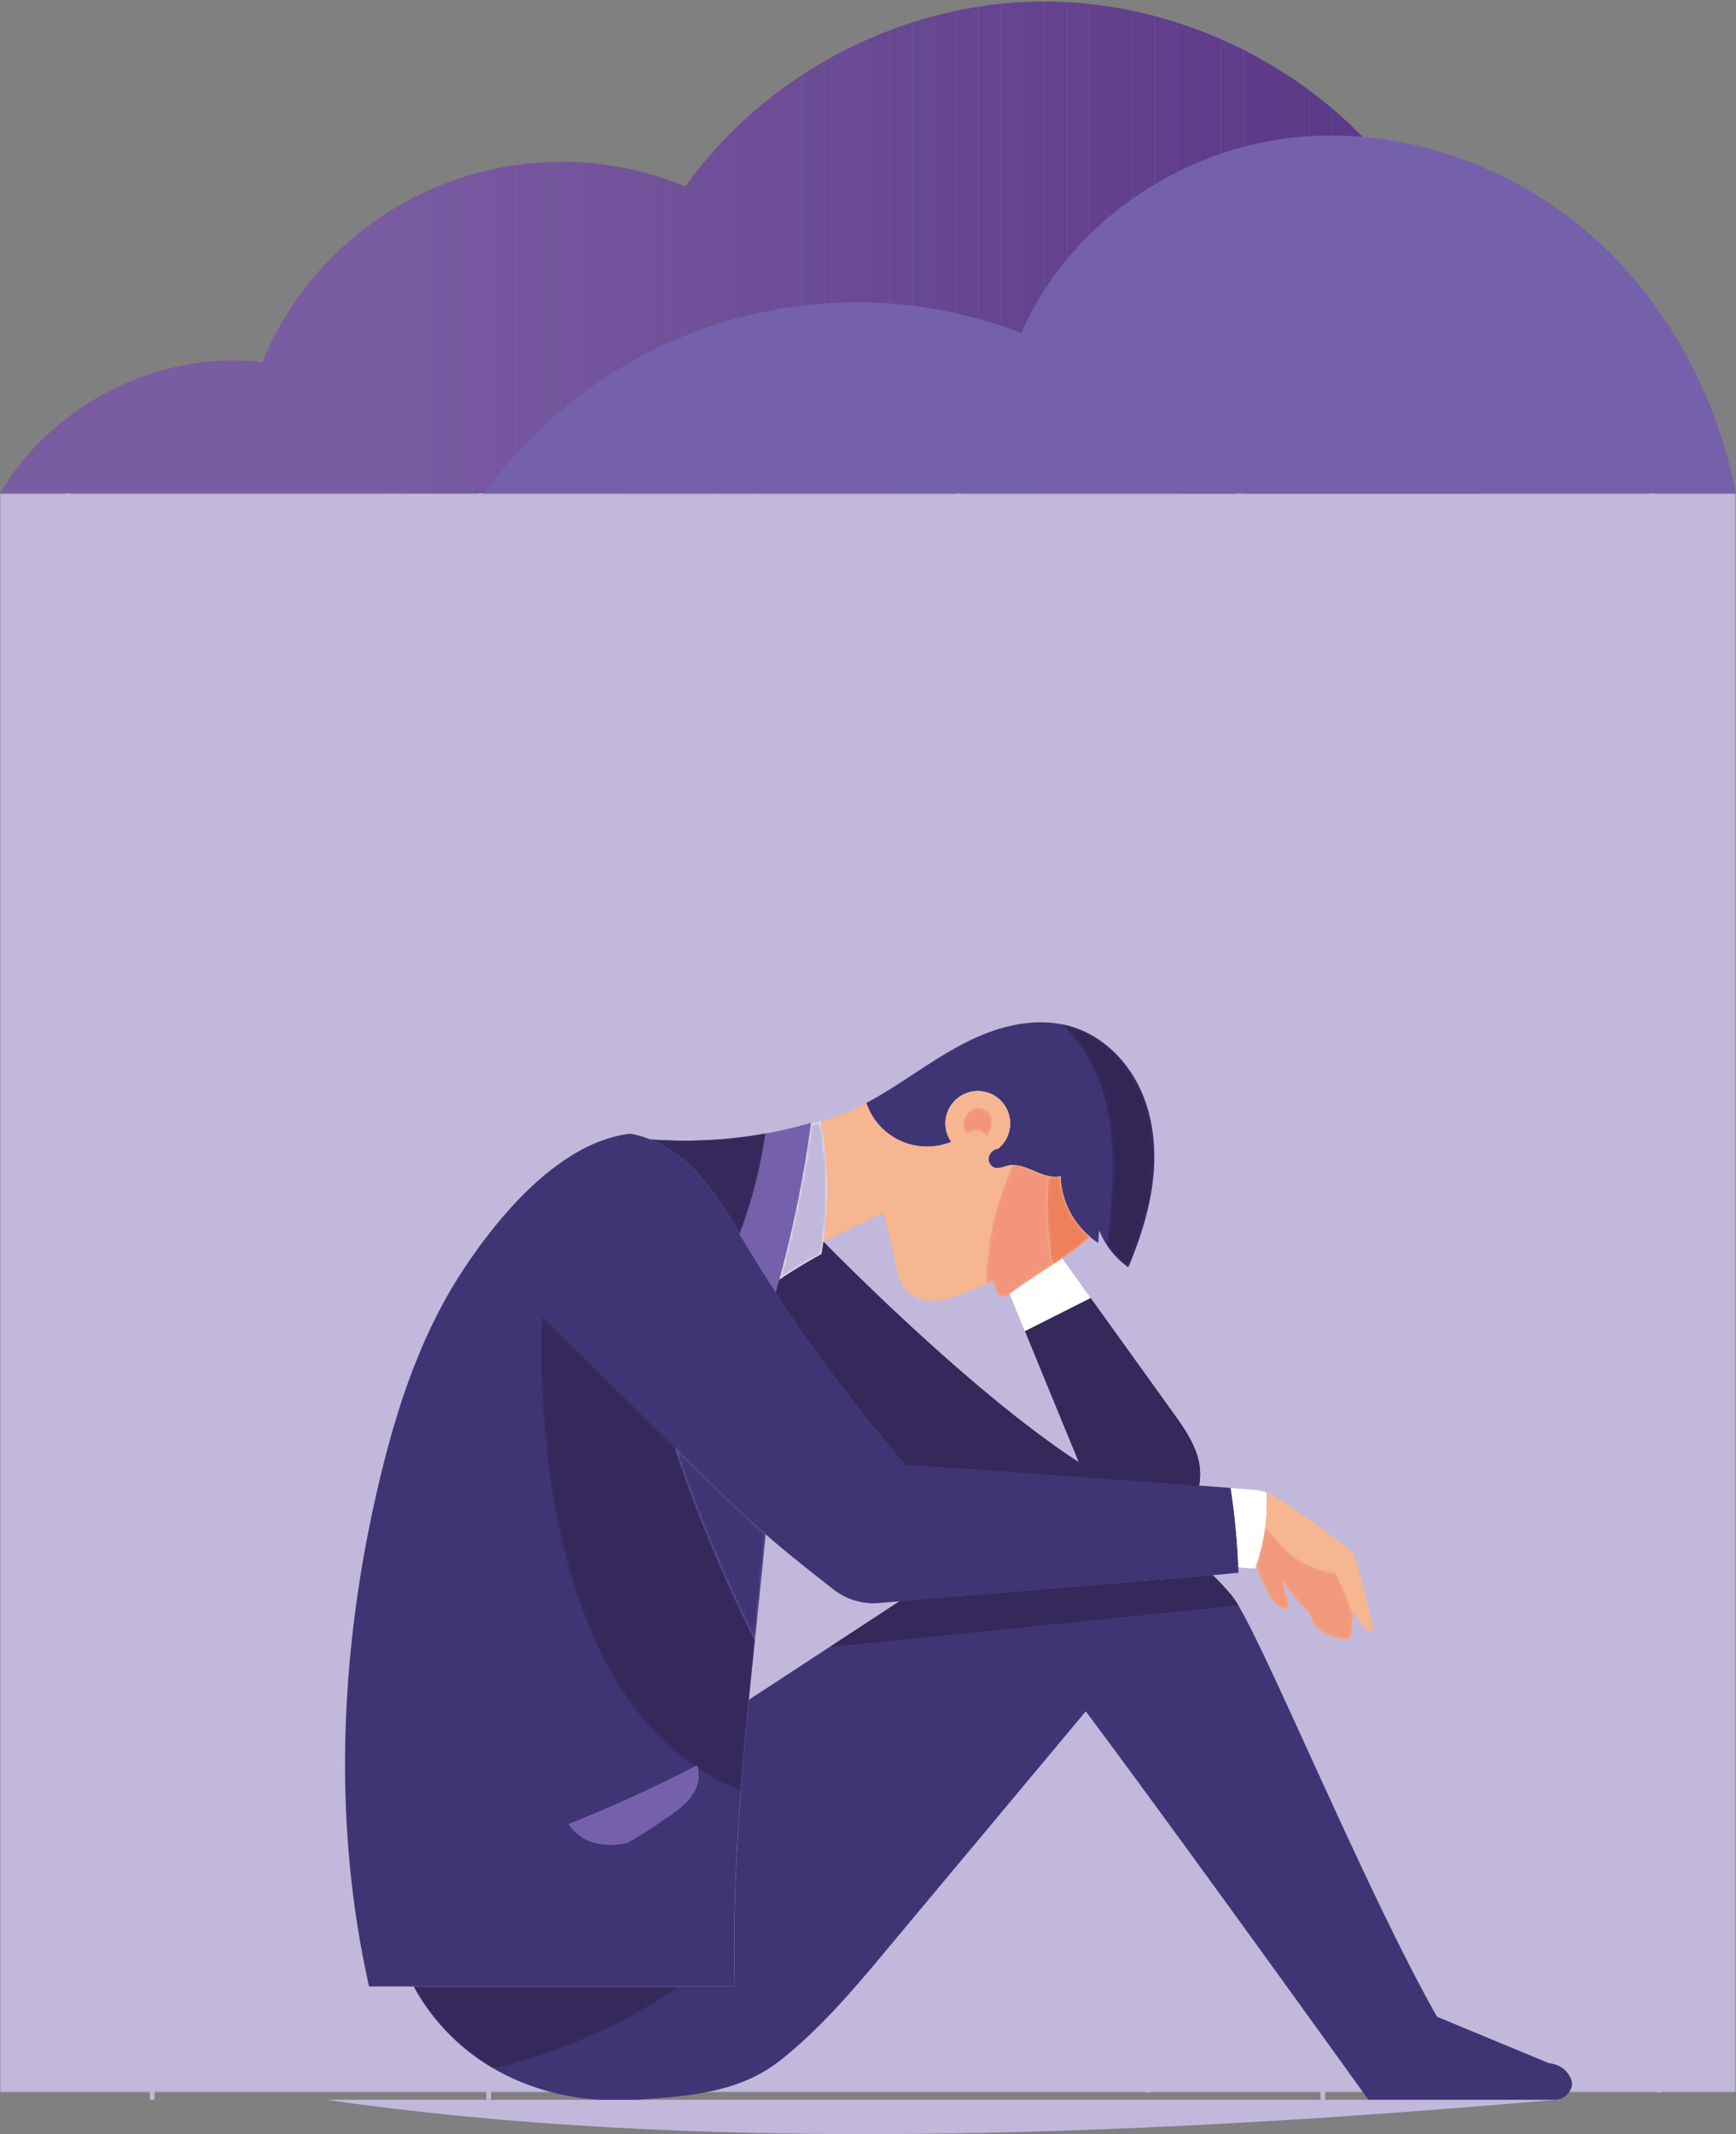<svg xmlns="http://www.w3.org/2000/svg" xmlns:xlink="http://www.w3.org/1999/xlink" viewBox="0 0 556.19 683.45"><rect x="0" y="0" width="556.19" height="683.45" fill="#808080" stroke="none"/><defs><style>.cls-1{fill:url(#linear-gradient);}.cls-2{fill:url(#linear-gradient-2);}.cls-3{fill:url(#linear-gradient-3);}.cls-4{fill:url(#linear-gradient-4);}.cls-5{fill:url(#linear-gradient-5);}.cls-6{fill:url(#linear-gradient-6);}.cls-7{fill:url(#linear-gradient-7);}.cls-8{fill:url(#linear-gradient-8);}.cls-9{fill:url(#linear-gradient-9);}.cls-10{fill:url(#linear-gradient-10);}.cls-11{fill:url(#linear-gradient-11);}.cls-12{fill:none;}.cls-13{fill:#c2b8db;}.cls-14{mask:url(#mask);}.cls-15{clip-path:url(#clip-path);}.cls-16{fill:#7a5ca2;}.cls-17{fill:#795ba2;}.cls-18{fill:#785aa1;}.cls-19{fill:#7759a1;}.cls-20{fill:#7759a0;}.cls-21{fill:#7758a0;}.cls-22{fill:#76579f;}.cls-23{fill:#75569e;}.cls-24{fill:#74569d;}.cls-25{fill:#74559d;}.cls-26{fill:#73549c;}.cls-27{fill:#72539c;}.cls-28{fill:#71529b;}.cls-29{fill:#71519a;}.cls-30{fill:#70519a;}.cls-31{fill:#6f5099;}.cls-32{fill:#6e4f98;}.cls-33{fill:#6e4e98;}.cls-34{fill:#6d4d97;}.cls-35{fill:#6c4d96;}.cls-36{fill:#6b4c96;}.cls-37{fill:#6b4b95;}.cls-38{fill:#6a4a95;}.cls-39{fill:#694994;}.cls-40{fill:#684893;}.cls-41{fill:#674892;}.cls-42{fill:#674792;}.cls-43{fill:#664691;}.cls-44{fill:#654591;}.cls-45{fill:#654590;}.cls-46{fill:#65448f;}.cls-47{fill:#64428f;}.cls-48{fill:#63428e;}.cls-49{fill:#63418d;}.cls-50{fill:#62408d;}.cls-51{fill:#61408c;}.cls-52{fill:#613f8c;}.cls-53{fill:#603e8b;}.cls-54{fill:#5f3d8b;}.cls-55{fill:#5e3d8a;}.cls-56{fill:#5e3c89;}.cls-57{fill:#5d3b89;}.cls-58{fill:#5c3b88;}.cls-59{fill:#5b3a88;}.cls-60{fill:#5b3a87;}.cls-61{fill:#5a3987;}.cls-62{fill:#593887;}.cls-63{fill:#583886;}.cls-64{fill:#583785;}.cls-65{fill:#573785;}.cls-66{fill:#563684;}.cls-67{fill:#7561ab;}.cls-68{fill:#3f3574;}.cls-69{fill:#fff;}.cls-70{fill:#35285a;}.cls-71{fill:#f5b691;}.cls-72{mask:url(#mask-2);}.cls-73{fill:#f2987c;}.cls-74{mask:url(#mask-3);}.cls-75{mask:url(#mask-4);}.cls-76{fill:#323366;}.cls-77{mask:url(#mask-5);}.cls-78{mask:url(#mask-6);}.cls-79{mask:url(#mask-7);}.cls-80{mask:url(#mask-8);}.cls-81{fill:#ef805c;}.cls-82{mask:url(#mask-9);}.cls-83{fill:#f2957a;}.cls-84{mask:url(#mask-10);}.cls-85{fill:#332657;}.cls-86{mask:url(#mask-11);}</style><linearGradient id="linear-gradient" x1="400" y1="724.05" x2="400" y2="25.17" gradientUnits="userSpaceOnUse"><stop offset="0.07" stop-color="#1d1d1b"/><stop offset="0.89" stop-color="#f5f5f5"/></linearGradient><linearGradient id="linear-gradient-2" x1="524.38" y1="575.55" x2="555.31" y2="575.55" gradientUnits="userSpaceOnUse"><stop offset="0" stop-color="#fff"/><stop offset="1"/></linearGradient><linearGradient id="linear-gradient-3" x1="435.67" y1="435.91" x2="434.8" y2="423.1" xlink:href="#linear-gradient-2"/><linearGradient id="linear-gradient-4" x1="379" y1="471.14" x2="380.24" y2="430.95" xlink:href="#linear-gradient-2"/><linearGradient id="linear-gradient-5" x1="359.68" y1="460.33" x2="346.01" y2="425.86" xlink:href="#linear-gradient-2"/><linearGradient id="linear-gradient-6" x1="349.53" y1="536.64" x2="363.61" y2="578.55" xlink:href="#linear-gradient-2"/><linearGradient id="linear-gradient-7" x1="317.15" y1="499.79" x2="338.13" y2="604.71" xlink:href="#linear-gradient-2"/><linearGradient id="linear-gradient-8" x1="310.79" y1="695.57" x2="247.41" y2="738.01" xlink:href="#linear-gradient-2"/><linearGradient id="linear-gradient-9" x1="463.52" y1="445.88" x2="465.1" y2="476.67" xlink:href="#linear-gradient-2"/><linearGradient id="linear-gradient-10" x1="452.79" y1="437.7" x2="445.35" y2="500" xlink:href="#linear-gradient-2"/><linearGradient id="linear-gradient-11" x1="483.75" y1="470.45" x2="476.13" y2="410.71" xlink:href="#linear-gradient-2"/><mask id="mask" x="0" y="158" width="556.19" height="512.14" maskUnits="userSpaceOnUse"><g transform="translate(-121.9 -68.52)"><rect class="cls-1" x="121.9" y="226.52" width="556.19" height="512.14"/></g></mask><clipPath id="clip-path" transform="translate(-121.9 -68.52)"><path class="cls-12" d="M570,125.87c21.28,28.51,30.85,65.32,27.06,100.65H121.9c16.7-28.52,51-46,84-42a103.71,103.71,0,0,1,135.58-56.29C367.22,92.13,410.78,69.42,455.12,69S543.48,90.31,570,125.87Z"/></clipPath><mask id="mask-2" x="402.48" y="488.96" width="30.93" height="36.14" maskUnits="userSpaceOnUse"><g transform="translate(-121.9 -68.52)"><path class="cls-2" d="M532.59,563.63c-1.85-2-3.44-4.26-5.4-6.15a61.68,61.68,0,0,1-2.81,12.29c.12.38.24.76.37,1.13A45.45,45.45,0,0,0,529,580a9.87,9.87,0,0,0,2.34,2.87,3.83,3.83,0,0,0,3.52.69,59.36,59.36,0,0,0-2.37-9.76,45.85,45.85,0,0,0,9.05,11.45,10.94,10.94,0,0,0,.65,2.18,9.13,9.13,0,0,0,4.33,4.28,20.47,20.47,0,0,0,5.93,1.79,2.12,2.12,0,0,0,1.59-.12,2.17,2.17,0,0,0,.77-1.53,30.78,30.78,0,0,0,.45-6.57,94.89,94.89,0,0,0-5.58-13.14A27.39,27.39,0,0,1,532.59,563.63Z"/></g></mask><mask id="mask-3" x="249.63" y="359.11" width="15.31" height="50.79" maskUnits="userSpaceOnUse"><g transform="translate(-121.9 -68.52)"><path class="cls-4" d="M385.64,466.11l.09.09c-.16,1.31-.36,2.62-.58,3.93-4.67,2.54-9.21,5.29-13.62,8.29a395.3,395.3,0,0,0,10.17-50.08c1.05-.19,2.11-.43,3.15-.72a123.24,123.24,0,0,1,.9,38.43A.29.29,0,0,0,385.64,466.11Z"/></g></mask><mask id="mask-4" x="208.19" y="363.02" width="37.08" height="32.22" maskUnits="userSpaceOnUse"><g transform="translate(-121.9 -68.52)"><path class="cls-5" d="M367.17,431.53v0a149.46,149.46,0,0,1-8.3,32.2c-4-6.75-8.12-13.54-13.45-19.33a42.74,42.74,0,0,0-15.32-11A145.24,145.24,0,0,0,367.17,431.53Z"/></g></mask><mask id="mask-5" x="216.45" y="463.82" width="28.83" height="61.44" maskUnits="userSpaceOnUse"><g transform="translate(-121.9 -68.52)"><path class="cls-6" d="M367.19,559.83c-1.07,11.31-2.26,22.62-3.42,33.95a460.73,460.73,0,0,1-24.71-58.92,18.5,18.5,0,0,1-.71-2.52c.86.85,1.72,1.68,2.58,2.52C349.56,543.3,358.21,551.77,367.19,559.83Z"/></g></mask><mask id="mask-6" x="173.37" y="421.43" width="68.5" height="152.22" maskUnits="userSpaceOnUse"><g transform="translate(-121.9 -68.52)"><path class="cls-7" d="M338.35,532.34l-42.8-42.4s-7,106.21,48.94,144.4l.8-.4a7.35,7.35,0,0,1,.3,1.14,74.1,74.1,0,0,0,13.7,7.08q1.11-14.62,2.56-29.26c.61-6.38,1.28-12.74,1.92-19.12q-3.78-7.53-7.29-15.19h0a456.43,456.43,0,0,1-17.42-43.73A18.5,18.5,0,0,1,338.35,532.34Z"/></g></mask><mask id="mask-7" x="132.55" y="636.23" width="85.25" height="26.3" maskUnits="userSpaceOnUse"><g transform="translate(-121.9 -68.52)"><path class="cls-8" d="M254.46,704.75c.55,1,1.14,2,1.74,3a67.89,67.89,0,0,0,24,23.34,179.52,179.52,0,0,0,59.46-26.3Z"/></g></mask><mask id="mask-8" x="335.5" y="376.66" width="13.8" height="28.53" maskUnits="userSpaceOnUse"><g transform="translate(-121.9 -68.52)"><path class="cls-9" d="M471.21,464.68a26.5,26.5,0,0,1-9.51-19.47,8.67,8.67,0,0,1-3.89,0A114.54,114.54,0,0,0,459,473.7c1.06-.7,2.13-1.41,3.2-2.14A104.29,104.29,0,0,0,471.21,464.68Z"/></g></mask><mask id="mask-9" x="315.99" y="373.15" width="21.09" height="42.07" maskUnits="userSpaceOnUse"><g transform="translate(-121.9 -68.52)"><path class="cls-10" d="M457.81,445.17a20.45,20.45,0,0,1-3.91-1.32c-2.41-1-4.94-2.21-7.5-2.18a91.28,91.28,0,0,0-8.51,38.05l2.26-1a29,29,0,0,0,.81,3.14,2.62,2.62,0,0,0,4.06,1.32l.39-.3c4.22-3.21,8.85-6.09,13.57-9.21A114.54,114.54,0,0,1,457.81,445.17Z"/></g></mask><mask id="mask-10" x="339.95" y="327.96" width="29.86" height="77.83" maskUnits="userSpaceOnUse"><g transform="translate(-121.9 -68.52)"><path class="cls-11" d="M486.88,416.58c-4.33-8.89-12-16.32-21.48-19.23a31.19,31.19,0,0,0-3.55-.88,47.47,47.47,0,0,1,11.76,17.35c4.24,10.66,5.1,22.38,4.63,33.84-.28,6.57-1,13.11-1.66,19.64a26.18,26.18,0,0,0,6.75,7l.23-.33c3.77-9.13,6.84-18.65,7.82-28.49S491.21,425.46,486.88,416.58Z"/></g></mask><mask id="mask-11" x="308.63" y="354.72" width="9.21" height="9.32" maskUnits="userSpaceOnUse"><g transform="translate(-121.9 -68.52)"><path class="cls-3" d="M438.89,425a5.19,5.19,0,0,1,.66,4.3,9.72,9.72,0,0,1-1.69,3.31,3.69,3.69,0,0,0-2.37-1.91,3.79,3.79,0,0,0-3.85,1.36,6.22,6.22,0,0,1-.92-5,5.18,5.18,0,0,1,3.49-3.61A4.43,4.43,0,0,1,438.89,425Z"/></g></mask></defs><title>sad-man</title><g id="Layer_3" data-name="Layer 3"><path class="cls-13" d="M143.08,212.83v71.75h1.5V211.73Z" transform="translate(-121.9 -68.52)"/><g class="cls-14"><rect class="cls-13" y="158" width="556.19" height="512.14"/></g><rect class="cls-13" x="64.76" y="184.36" width="1.5" height="90.01"/><rect class="cls-13" x="306.35" y="147.09" width="1.5" height="90.01"/><rect class="cls-13" x="202.97" y="233.75" width="1.5" height="90.01"/><rect class="cls-13" x="45.38" y="330.57" width="1.5" height="90.01"/><rect class="cls-13" x="103.74" y="241.52" width="1.5" height="90.01"/><rect class="cls-13" x="250.96" y="184.36" width="1.5" height="90.01"/><rect class="cls-13" x="153.2" y="300.94" width="1.5" height="90.01"/><rect class="cls-13" x="153.2" y="139.36" width="1.5" height="90.01"/><rect class="cls-13" x="439.85" y="184.36" width="1.5" height="90.01"/><rect class="cls-13" x="396.26" y="126.05" width="1.5" height="90.01"/><rect class="cls-13" x="420.47" y="330.57" width="1.5" height="90.01"/><rect class="cls-13" x="478.83" y="241.52" width="1.5" height="90.01"/><rect class="cls-13" x="528.29" y="300.94" width="1.5" height="90.01"/><rect class="cls-13" x="528.29" y="139.36" width="1.5" height="90.01"/><rect class="cls-13" x="364.33" y="272.33" width="1.5" height="90.01"/><rect class="cls-13" x="67.38" y="492.18" width="1.5" height="90.01"/><rect class="cls-13" x="308.97" y="454.9" width="1.5" height="90.01"/><rect class="cls-13" x="23.79" y="433.87" width="1.5" height="90.01"/><rect class="cls-13" x="205.58" y="541.56" width="1.5" height="90.01"/><rect class="cls-13" x="47.99" y="638.39" width="1.5" height="34.07"/><rect class="cls-13" x="106.36" y="549.33" width="1.5" height="90.01"/><rect class="cls-13" x="253.57" y="492.18" width="1.5" height="90.01"/><rect class="cls-13" x="155.81" y="608.75" width="1.5" height="63.7"/><rect class="cls-13" x="155.81" y="447.17" width="1.5" height="90.01"/><rect class="cls-13" x="442.47" y="492.18" width="1.5" height="90.01"/><rect class="cls-13" x="398.88" y="433.87" width="1.5" height="90.01"/><rect class="cls-13" x="423.08" y="638.39" width="1.5" height="39.8"/><rect class="cls-13" x="481.45" y="409.9" width="1.5" height="90.01"/><rect class="cls-13" x="530.9" y="608.75" width="1.5" height="61.4"/><rect class="cls-13" x="530.9" y="447.17" width="1.5" height="90.01"/><rect class="cls-13" x="366.95" y="580.14" width="1.5" height="90.01"/><g class="cls-15"><rect class="cls-16" width="115.94" height="158"/><rect class="cls-16" x="115.94" width="7.06" height="158"/><rect class="cls-17" x="123" width="7.06" height="158"/><rect class="cls-18" x="130.06" width="7.06" height="158"/><rect class="cls-19" x="137.12" width="7.06" height="158"/><rect class="cls-20" x="144.18" width="7.06" height="158"/><rect class="cls-21" x="151.24" width="7.06" height="158"/><rect class="cls-22" x="158.3" width="7.06" height="158"/><rect class="cls-23" x="165.36" width="7.06" height="158"/><rect class="cls-24" x="172.41" width="7.06" height="158"/><rect class="cls-25" x="179.47" width="7.06" height="158"/><rect class="cls-26" x="186.53" width="7.06" height="158"/><rect class="cls-27" x="193.59" width="7.06" height="158"/><rect class="cls-28" x="200.65" width="7.06" height="158"/><rect class="cls-29" x="207.71" width="7.06" height="158"/><rect class="cls-30" x="214.77" width="7.06" height="158"/><rect class="cls-31" x="221.83" width="7.06" height="158"/><rect class="cls-32" x="228.89" width="7.06" height="158"/><rect class="cls-33" x="235.95" width="7.06" height="158"/><rect class="cls-34" x="243.01" width="7.06" height="158"/><rect class="cls-35" x="250.07" width="7.06" height="158"/><rect class="cls-36" x="257.13" width="7.06" height="158"/><rect class="cls-37" x="264.19" width="7.06" height="158"/><rect class="cls-38" x="271.25" width="7.06" height="158"/><rect class="cls-39" x="278.3" width="7.06" height="158"/><rect class="cls-40" x="285.36" width="7.06" height="158"/><rect class="cls-41" x="292.42" width="7.06" height="158"/><rect class="cls-42" x="299.48" width="7.06" height="158"/><rect class="cls-43" x="306.54" width="7.06" height="158"/><rect class="cls-44" x="313.6" width="7.06" height="158"/><rect class="cls-45" x="320.66" width="7.06" height="158"/><rect class="cls-46" x="327.72" width="7.06" height="158"/><rect class="cls-47" x="334.78" width="7.06" height="158"/><rect class="cls-48" x="341.84" width="7.06" height="158"/><rect class="cls-49" x="348.9" width="7.06" height="158"/><rect class="cls-50" x="355.96" width="7.06" height="158"/><rect class="cls-51" x="363.02" width="7.06" height="158"/><rect class="cls-52" x="370.08" width="7.06" height="158"/><rect class="cls-53" x="377.14" width="7.06" height="158"/><rect class="cls-54" x="384.19" width="7.06" height="158"/><rect class="cls-55" x="391.25" width="7.06" height="158"/><rect class="cls-56" x="398.31" width="7.06" height="158"/><rect class="cls-57" x="405.37" width="7.06" height="158"/><rect class="cls-58" x="412.43" width="7.06" height="158"/><rect class="cls-59" x="419.49" width="7.06" height="158"/><rect class="cls-60" x="426.55" width="7.06" height="158"/><rect class="cls-61" x="433.61" width="7.06" height="158"/><rect class="cls-62" x="440.67" width="7.06" height="158"/><rect class="cls-63" x="447.73" width="7.06" height="158"/><rect class="cls-64" x="454.79" width="7.06" height="158"/><rect class="cls-65" x="461.85" width="7.06" height="158"/><rect class="cls-66" x="468.91" width="7.06" height="158"/><rect class="cls-66" x="475.97" width="2.98" height="158"/></g><path class="cls-67" d="M678.1,226.52h-401a146.82,146.82,0,0,1,172.07-51.33c14.44-33.46,47.92-57.26,84-62.23s73.73,8.17,100.6,32.79C656.81,166.85,672,195.82,678.1,226.52Z" transform="translate(-121.9 -68.52)"/><path class="cls-13" d="M226.4,741c115.22,16.66,250.51,12.52,393.89,0Z" transform="translate(-121.9 -68.52)"/><path class="cls-68" d="M474.07,462.55c-.12,1.32-.23,2.64-.33,4a18.75,18.75,0,0,1-2.53-1.84,26.5,26.5,0,0,1-9.51-19.47c-2.52.63-5.34-.29-7.8-1.36-2.86-1.23-5.9-2.68-8.95-2-1.54.31-3.12,1.15-4.59.6a3,3,0,0,1-1.68-3.34,3.7,3.7,0,0,1,2.76-2.69l.08.1a10.36,10.36,0,1,0-16.59-6.65,9.87,9.87,0,0,0,1.77,4.35,20.55,20.55,0,0,1-27.3-12.45c3.39-1.79,6.67-3.79,9.89-5.85,8.58-5.51,16.95-11.51,26.3-15.56s20.07-6,29.81-3c9.45,2.91,17.15,10.34,21.48,19.23s5.49,19.09,4.5,28.91-4.05,19.36-7.82,28.49l-.23.33A26.69,26.69,0,0,1,474.07,462.55Z" transform="translate(-121.9 -68.52)"/><path class="cls-69" d="M385.64,466.11l.09.09c-.16,1.31-.36,2.62-.58,3.93-4.67,2.54-9.21,5.29-13.62,8.29a395.3,395.3,0,0,0,10.17-50.08c1.05-.19,2.11-.43,3.15-.72a123.24,123.24,0,0,1,.9,38.43A.29.29,0,0,0,385.64,466.11Z" transform="translate(-121.9 -68.52)"/><path class="cls-68" d="M367.17,431.53v0a149.46,149.46,0,0,1-8.3,32.2c-4-6.75-8.12-13.54-13.45-19.33a42.74,42.74,0,0,0-15.32-11A145.24,145.24,0,0,0,367.17,431.53Z" transform="translate(-121.9 -68.52)"/><path class="cls-70" d="M506.06,544.37c-11.45-.86-24.23-1.79-36.81-2.69l.05-.62c-.57-1.4-1.14-2.8-1.72-4.2q-8.65-21-17.28-42.05l21-10.59q13.14,18.27,26.28,36.55c2.83,3.94,5.69,7.93,7.39,12.47A20.31,20.31,0,0,1,506.06,544.37Z" transform="translate(-121.9 -68.52)"/><path class="cls-68" d="M469.77,616.6Q438.38,654.16,407,691.74c-10.82,13-21.72,26-34.91,36.5S342.84,739.82,326,741H313.82c-23.57-1.57-44.92-12.68-57.62-33.26-.6-1-1.19-2-1.74-3H357.31c-.8-30.44,1.54-61.13,4.54-91.85l25.66-16.78q65.61-6.68,131.18-13.37c10.65,18,41.5,92.7,63.61,131.67l35.9,14.89a8.82,8.82,0,0,1,4.52,1.73,7.91,7.91,0,0,1,2.67,3.79c.92,2.69-1.94,6.14-5.1,6.14h-60C547.65,723.38,497.37,653.51,469.77,616.6Z" transform="translate(-121.9 -68.52)"/><path class="cls-69" d="M462.18,471.56q4.54,6.33,9.1,12.66l-21,10.59c-1.64-4-3.26-7.93-4.89-11.9C450.59,479,456.36,475.56,462.18,471.56Z" transform="translate(-121.9 -68.52)"/><path class="cls-71" d="M561.73,589.75a1.52,1.52,0,0,1-.05,1,1.06,1.06,0,0,1-1.38.31,3.19,3.19,0,0,1-1.12-1.1l-3.92-5.56a30.59,30.59,0,0,1-.42,7.46,2.17,2.17,0,0,1-.77,1.53,2.12,2.12,0,0,1-1.59.12,20.47,20.47,0,0,1-5.93-1.79,9.13,9.13,0,0,1-4.33-4.28,10.94,10.94,0,0,1-.65-2.18,45.85,45.85,0,0,1-9.05-11.45,59.36,59.36,0,0,1,2.37,9.76,3.83,3.83,0,0,1-3.52-.69A9.87,9.87,0,0,1,529,580a45.45,45.45,0,0,1-4.28-9.12c-.13-.37-.25-.75-.37-1.13a62.31,62.31,0,0,0,3.23-23.26c.44.12.89.22,1.33.33a235.27,235.27,0,0,1,26.74,19.25S560.33,581.85,561.73,589.75Z" transform="translate(-121.9 -68.52)"/><path class="cls-69" d="M516.2,545.12l8.52.65,2.89.74a62.31,62.31,0,0,1-3.23,23.26c-.12.36-.24.73-.38,1.09a53.47,53.47,0,0,1-5.38-.47A220.26,220.26,0,0,0,516.2,545.12Z" transform="translate(-121.9 -68.52)"/><path class="cls-71" d="M426.7,434.18a9.87,9.87,0,0,1-1.77-4.35,10.36,10.36,0,1,1,16.59,6.65l-.08-.1a3.7,3.7,0,0,0-2.76,2.69,3,3,0,0,0,1.68,3.34c1.47.55,3.05-.29,4.59-.6,3.05-.64,6.09.81,8.95,2,2.46,1.07,5.28,2,7.8,1.36a26.5,26.5,0,0,0,9.51,19.47,104.29,104.29,0,0,1-9,6.88c-5.82,4-11.59,7.41-16.77,11.35l-.39.3a2.62,2.62,0,0,1-4.06-1.32,29,29,0,0,1-.81-3.14c-1.62.7-9.82,4.24-13.75,5.49-4.36,1.36-9.56,1.49-13-1.48-3.12-2.66-4-7-4.86-11q-1.53-7.47-3.61-14.83l-19.13,9.16a123.24,123.24,0,0,0-.9-38.43,66,66,0,0,0,14.55-5.89,20.55,20.55,0,0,0,27.3,12.45Z" transform="translate(-121.9 -68.52)"/><path class="cls-67" d="M367.19,559.83c-1.07,11.31-2.26,22.62-3.42,33.95a460.73,460.73,0,0,1-24.71-58.92,18.5,18.5,0,0,1-.71-2.52c.86.85,1.72,1.68,2.58,2.52C349.56,543.3,358.21,551.77,367.19,559.83Z" transform="translate(-121.9 -68.52)"/><path class="cls-67" d="M381.7,428.34a395.3,395.3,0,0,1-10.17,50.08c-.36,1.32-.72,2.64-1.09,4q-5-7.74-9.81-15.69l-1.76-2.95a149.46,149.46,0,0,0,8.3-32.2v0a138.67,138.67,0,0,0,14.56-3.43A1.75,1.75,0,0,1,381.7,428.34Z" transform="translate(-121.9 -68.52)"/><path class="cls-70" d="M385.73,466.2c5.16,5.27,48.09,48.79,81.85,70.66.58,1.4,1.15,2.8,1.72,4.2l-.05.62c-22.63-1.63-44.64-3.18-57.18-4a505,505,0,0,1-41.63-55.24c.37-1.33.73-2.65,1.09-4,4.41-3,9-5.75,13.62-8.29C385.37,468.82,385.57,467.51,385.73,466.2Z" transform="translate(-121.9 -68.52)"/><path class="cls-70" d="M518.69,582.75q-65.58,6.71-131.18,13.37,11.33-7.39,22.65-14.8L510.44,573a78,78,0,0,1,6.19,6.69A26.08,26.08,0,0,1,518.69,582.75Z" transform="translate(-121.9 -68.52)"/><path class="cls-67" d="M345.29,633.94a10.91,10.91,0,0,1-1.49,9.2c-2.09,3.24-5.33,5.51-8.5,7.67-4,2.7-8,5.37-12.18,7.73a0,0,0,0,0,0,0,21.75,21.75,0,0,1-10.36.15,14.49,14.49,0,0,1-8.6-6Q325.14,644.33,345.29,633.94Z" transform="translate(-121.9 -68.52)"/><path class="cls-68" d="M323.12,658.54c4.18-2.36,8.19-5,12.18-7.73,3.17-2.16,6.41-4.43,8.5-7.67a10.91,10.91,0,0,0,1.49-9.2q-20.13,10.38-41.15,18.8a14.49,14.49,0,0,0,8.6,6,21.75,21.75,0,0,0,10.36-.15A0,0,0,0,1,323.12,658.54ZM510.44,573l-100.28,8.36-6.67.56A20.73,20.73,0,0,1,389,577.61c-6.44-5-16.18-12.68-21.84-17.78-9-8.06-17.63-16.53-26.26-25-.86-.84-1.72-1.67-2.58-2.52a18.5,18.5,0,0,0,.71,2.52,460.73,460.73,0,0,0,24.71,58.92c-.64,6.38-1.31,12.74-1.92,19.12-3,30.72-5.34,61.41-4.54,91.85H240.14c-11.93-53-9.3-108.72,3.23-161.58,5.58-23.53,13.24-46.9,26.43-67.15,12-18.42,31.63-41.66,53.92-44.38a28.67,28.67,0,0,1,6.38,1.79,42.74,42.74,0,0,1,15.32,11c5.33,5.79,9.42,12.58,13.45,19.33l1.76,2.95q4.75,7.94,9.81,15.69a505,505,0,0,0,41.63,55.24c12.54.87,34.55,2.42,57.18,4,12.58.9,25.36,1.83,36.81,2.69,3.52.25,6.92.51,10.14.75a220.26,220.26,0,0,1,2.42,25.27q.06.95.06,1.89Z" transform="translate(-121.9 -68.52)"/><g class="cls-72"><path class="cls-73" d="M532.59,563.63c-1.85-2-3.44-4.26-5.4-6.15a61.68,61.68,0,0,1-2.81,12.29c.12.38.24.76.37,1.13A45.45,45.45,0,0,0,529,580a9.87,9.87,0,0,0,2.34,2.87,3.83,3.83,0,0,0,3.52.69,59.36,59.36,0,0,0-2.37-9.76,45.85,45.85,0,0,0,9.05,11.45,10.94,10.94,0,0,0,.65,2.18,9.13,9.13,0,0,0,4.33,4.28,20.47,20.47,0,0,0,5.93,1.79,2.12,2.12,0,0,0,1.59-.12,2.17,2.17,0,0,0,.77-1.53,30.78,30.78,0,0,0,.45-6.57,94.89,94.89,0,0,0-5.58-13.14A27.39,27.39,0,0,1,532.59,563.63Z" transform="translate(-121.9 -68.52)"/></g><g class="cls-74"><path class="cls-13" d="M385.64,466.11l.09.09c-.16,1.31-.36,2.62-.58,3.93-4.67,2.54-9.21,5.29-13.62,8.29a395.3,395.3,0,0,0,10.17-50.08c1.05-.19,2.11-.43,3.15-.72a123.24,123.24,0,0,1,.9,38.43A.29.29,0,0,0,385.64,466.11Z" transform="translate(-121.9 -68.52)"/></g><g class="cls-75"><path class="cls-76" d="M367.17,431.53v0a149.46,149.46,0,0,1-8.3,32.2c-4-6.75-8.12-13.54-13.45-19.33a42.74,42.74,0,0,0-15.32-11A145.24,145.24,0,0,0,367.17,431.53Z" transform="translate(-121.9 -68.52)"/><path class="cls-70" d="M367.17,431.53v0a149.46,149.46,0,0,1-8.3,32.2c-4-6.75-8.12-13.54-13.45-19.33a42.74,42.74,0,0,0-15.32-11A145.24,145.24,0,0,0,367.17,431.53Z" transform="translate(-121.9 -68.52)"/></g><path class="cls-70" d="M506.06,544.37c-11.45-.86-24.23-1.79-36.81-2.69l.05-.62c-.57-1.4-1.14-2.8-1.72-4.2q-8.65-21-17.28-42.05l21-10.59q13.14,18.27,26.28,36.55c2.83,3.94,5.69,7.93,7.39,12.47A20.31,20.31,0,0,1,506.06,544.37Z" transform="translate(-121.9 -68.52)"/><path class="cls-69" d="M462.18,471.56q4.54,6.33,9.1,12.66l-21,10.59c-1.64-4-3.26-7.93-4.89-11.9C450.59,479,456.36,475.56,462.18,471.56Z" transform="translate(-121.9 -68.52)"/><path class="cls-69" d="M516.2,545.12l8.52.65,2.89.74a62.31,62.31,0,0,1-3.23,23.26c-.12.36-.24.73-.38,1.09a53.47,53.47,0,0,1-5.38-.47A220.26,220.26,0,0,0,516.2,545.12Z" transform="translate(-121.9 -68.52)"/><g class="cls-77"><path class="cls-68" d="M367.19,559.83c-1.07,11.31-2.26,22.62-3.42,33.95a460.73,460.73,0,0,1-24.71-58.92,18.5,18.5,0,0,1-.71-2.52c.86.85,1.72,1.68,2.58,2.52C349.56,543.3,358.21,551.77,367.19,559.83Z" transform="translate(-121.9 -68.52)"/></g><path class="cls-67" d="M381.7,428.34a395.3,395.3,0,0,1-10.17,50.08c-.36,1.32-.72,2.64-1.09,4q-5-7.74-9.81-15.69l-1.76-2.95a149.46,149.46,0,0,0,8.3-32.2v0a138.67,138.67,0,0,0,14.56-3.43A1.75,1.75,0,0,1,381.7,428.34Z" transform="translate(-121.9 -68.52)"/><path class="cls-70" d="M385.73,466.2c5.16,5.27,48.09,48.79,81.85,70.66.58,1.4,1.15,2.8,1.72,4.2l-.05.62c-22.63-1.63-44.64-3.18-57.18-4a505,505,0,0,1-41.63-55.24c.37-1.33.73-2.65,1.09-4,4.41-3,9-5.75,13.62-8.29C385.37,468.82,385.57,467.51,385.73,466.2Z" transform="translate(-121.9 -68.52)"/><path class="cls-70" d="M518.69,582.75q-65.58,6.71-131.18,13.37,11.33-7.39,22.65-14.8L510.44,573a78,78,0,0,1,6.19,6.69A26.08,26.08,0,0,1,518.69,582.75Z" transform="translate(-121.9 -68.52)"/><path class="cls-67" d="M345.29,633.94a10.91,10.91,0,0,1-1.49,9.2c-2.09,3.24-5.33,5.51-8.5,7.67-4,2.7-8,5.37-12.18,7.73a0,0,0,0,0,0,0,21.75,21.75,0,0,1-10.36.15,14.49,14.49,0,0,1-8.6-6Q325.14,644.33,345.29,633.94Z" transform="translate(-121.9 -68.52)"/><path class="cls-12" d="M344.49,634.34l1.1.74a7.35,7.35,0,0,0-.3-1.14Z" transform="translate(-121.9 -68.52)"/><path class="cls-12" d="M304.14,652.74a14.49,14.49,0,0,0,8.6,6,21.75,21.75,0,0,0,10.36-.15,0,0,0,0,1,0,0c4.18-2.36,8.19-5,12.18-7.73,3.17-2.16,6.41-4.43,8.5-7.67a11.38,11.38,0,0,0,1.79-8.06l-1.1-.74Q324.75,644.47,304.14,652.74Z" transform="translate(-121.9 -68.52)"/><path class="cls-68" d="M340.93,534.86c6.91,6.76,13.84,13.52,20.93,20.09l-23.51-22.61C339.21,533.19,340.07,534,340.93,534.86Z" transform="translate(-121.9 -68.52)"/><g class="cls-78"><path class="cls-70" d="M338.35,532.34l-42.8-42.4s-7,106.21,48.94,144.4l.8-.4a7.35,7.35,0,0,1,.3,1.14,74.1,74.1,0,0,0,13.7,7.08q1.11-14.62,2.56-29.26c.61-6.38,1.28-12.74,1.92-19.12q-3.78-7.53-7.29-15.19h0a456.43,456.43,0,0,1-17.42-43.73A18.5,18.5,0,0,1,338.35,532.34Z" transform="translate(-121.9 -68.52)"/></g><g class="cls-79"><path class="cls-70" d="M254.46,704.75c.55,1,1.14,2,1.74,3a67.89,67.89,0,0,0,24,23.34,179.52,179.52,0,0,0,59.46-26.3Z" transform="translate(-121.9 -68.52)"/></g><g class="cls-80"><path class="cls-81" d="M471.21,464.68a26.5,26.5,0,0,1-9.51-19.47,8.67,8.67,0,0,1-3.89,0A114.54,114.54,0,0,0,459,473.7c1.06-.7,2.13-1.41,3.2-2.14A104.29,104.29,0,0,0,471.21,464.68Z" transform="translate(-121.9 -68.52)"/></g><path class="cls-71" d="M446.4,441.67a7.13,7.13,0,0,0-1.45.14c-1.54.31-3.12,1.15-4.59.6a3,3,0,0,1-1.68-3.34,3.7,3.7,0,0,1,2.76-2.69l.08.1a10.36,10.36,0,1,0-16.59-6.65,9.87,9.87,0,0,0,1.77,4.35,20.55,20.55,0,0,1-27.3-12.45,66,66,0,0,1-14.55,5.89,123.24,123.24,0,0,1,.9,38.43l19.13-9.16q2.07,7.37,3.61,14.83c.84,4,1.74,8.38,4.86,11,3.49,3,8.69,2.84,13,1.48,3-.94,8.32-3.17,11.49-4.52A91.28,91.28,0,0,1,446.4,441.67Z" transform="translate(-121.9 -68.52)"/><g class="cls-82"><path class="cls-83" d="M457.81,445.17a20.45,20.45,0,0,1-3.91-1.32c-2.41-1-4.94-2.21-7.5-2.18a91.28,91.28,0,0,0-8.51,38.05l2.26-1a29,29,0,0,0,.81,3.14,2.62,2.62,0,0,0,4.06,1.32l.39-.3c4.22-3.21,8.85-6.09,13.57-9.21A114.54,114.54,0,0,1,457.81,445.17Z" transform="translate(-121.9 -68.52)"/></g><g class="cls-84"><path class="cls-85" d="M486.88,416.58c-4.33-8.89-12-16.32-21.48-19.23a31.19,31.19,0,0,0-3.55-.88,47.47,47.47,0,0,1,11.76,17.35c4.24,10.66,5.1,22.38,4.63,33.84-.28,6.57-1,13.11-1.66,19.64a26.18,26.18,0,0,0,6.75,7l.23-.33c3.77-9.13,6.84-18.65,7.82-28.49S491.21,425.46,486.88,416.58Z" transform="translate(-121.9 -68.52)"/></g><g class="cls-86"><path class="cls-83" d="M438.89,425a5.19,5.19,0,0,1,.66,4.3,9.72,9.72,0,0,1-1.69,3.31,3.69,3.69,0,0,0-2.37-1.91,3.79,3.79,0,0,0-3.85,1.36,6.22,6.22,0,0,1-.92-5,5.18,5.18,0,0,1,3.49-3.61A4.43,4.43,0,0,1,438.89,425Z" transform="translate(-121.9 -68.52)"/></g></g></svg>